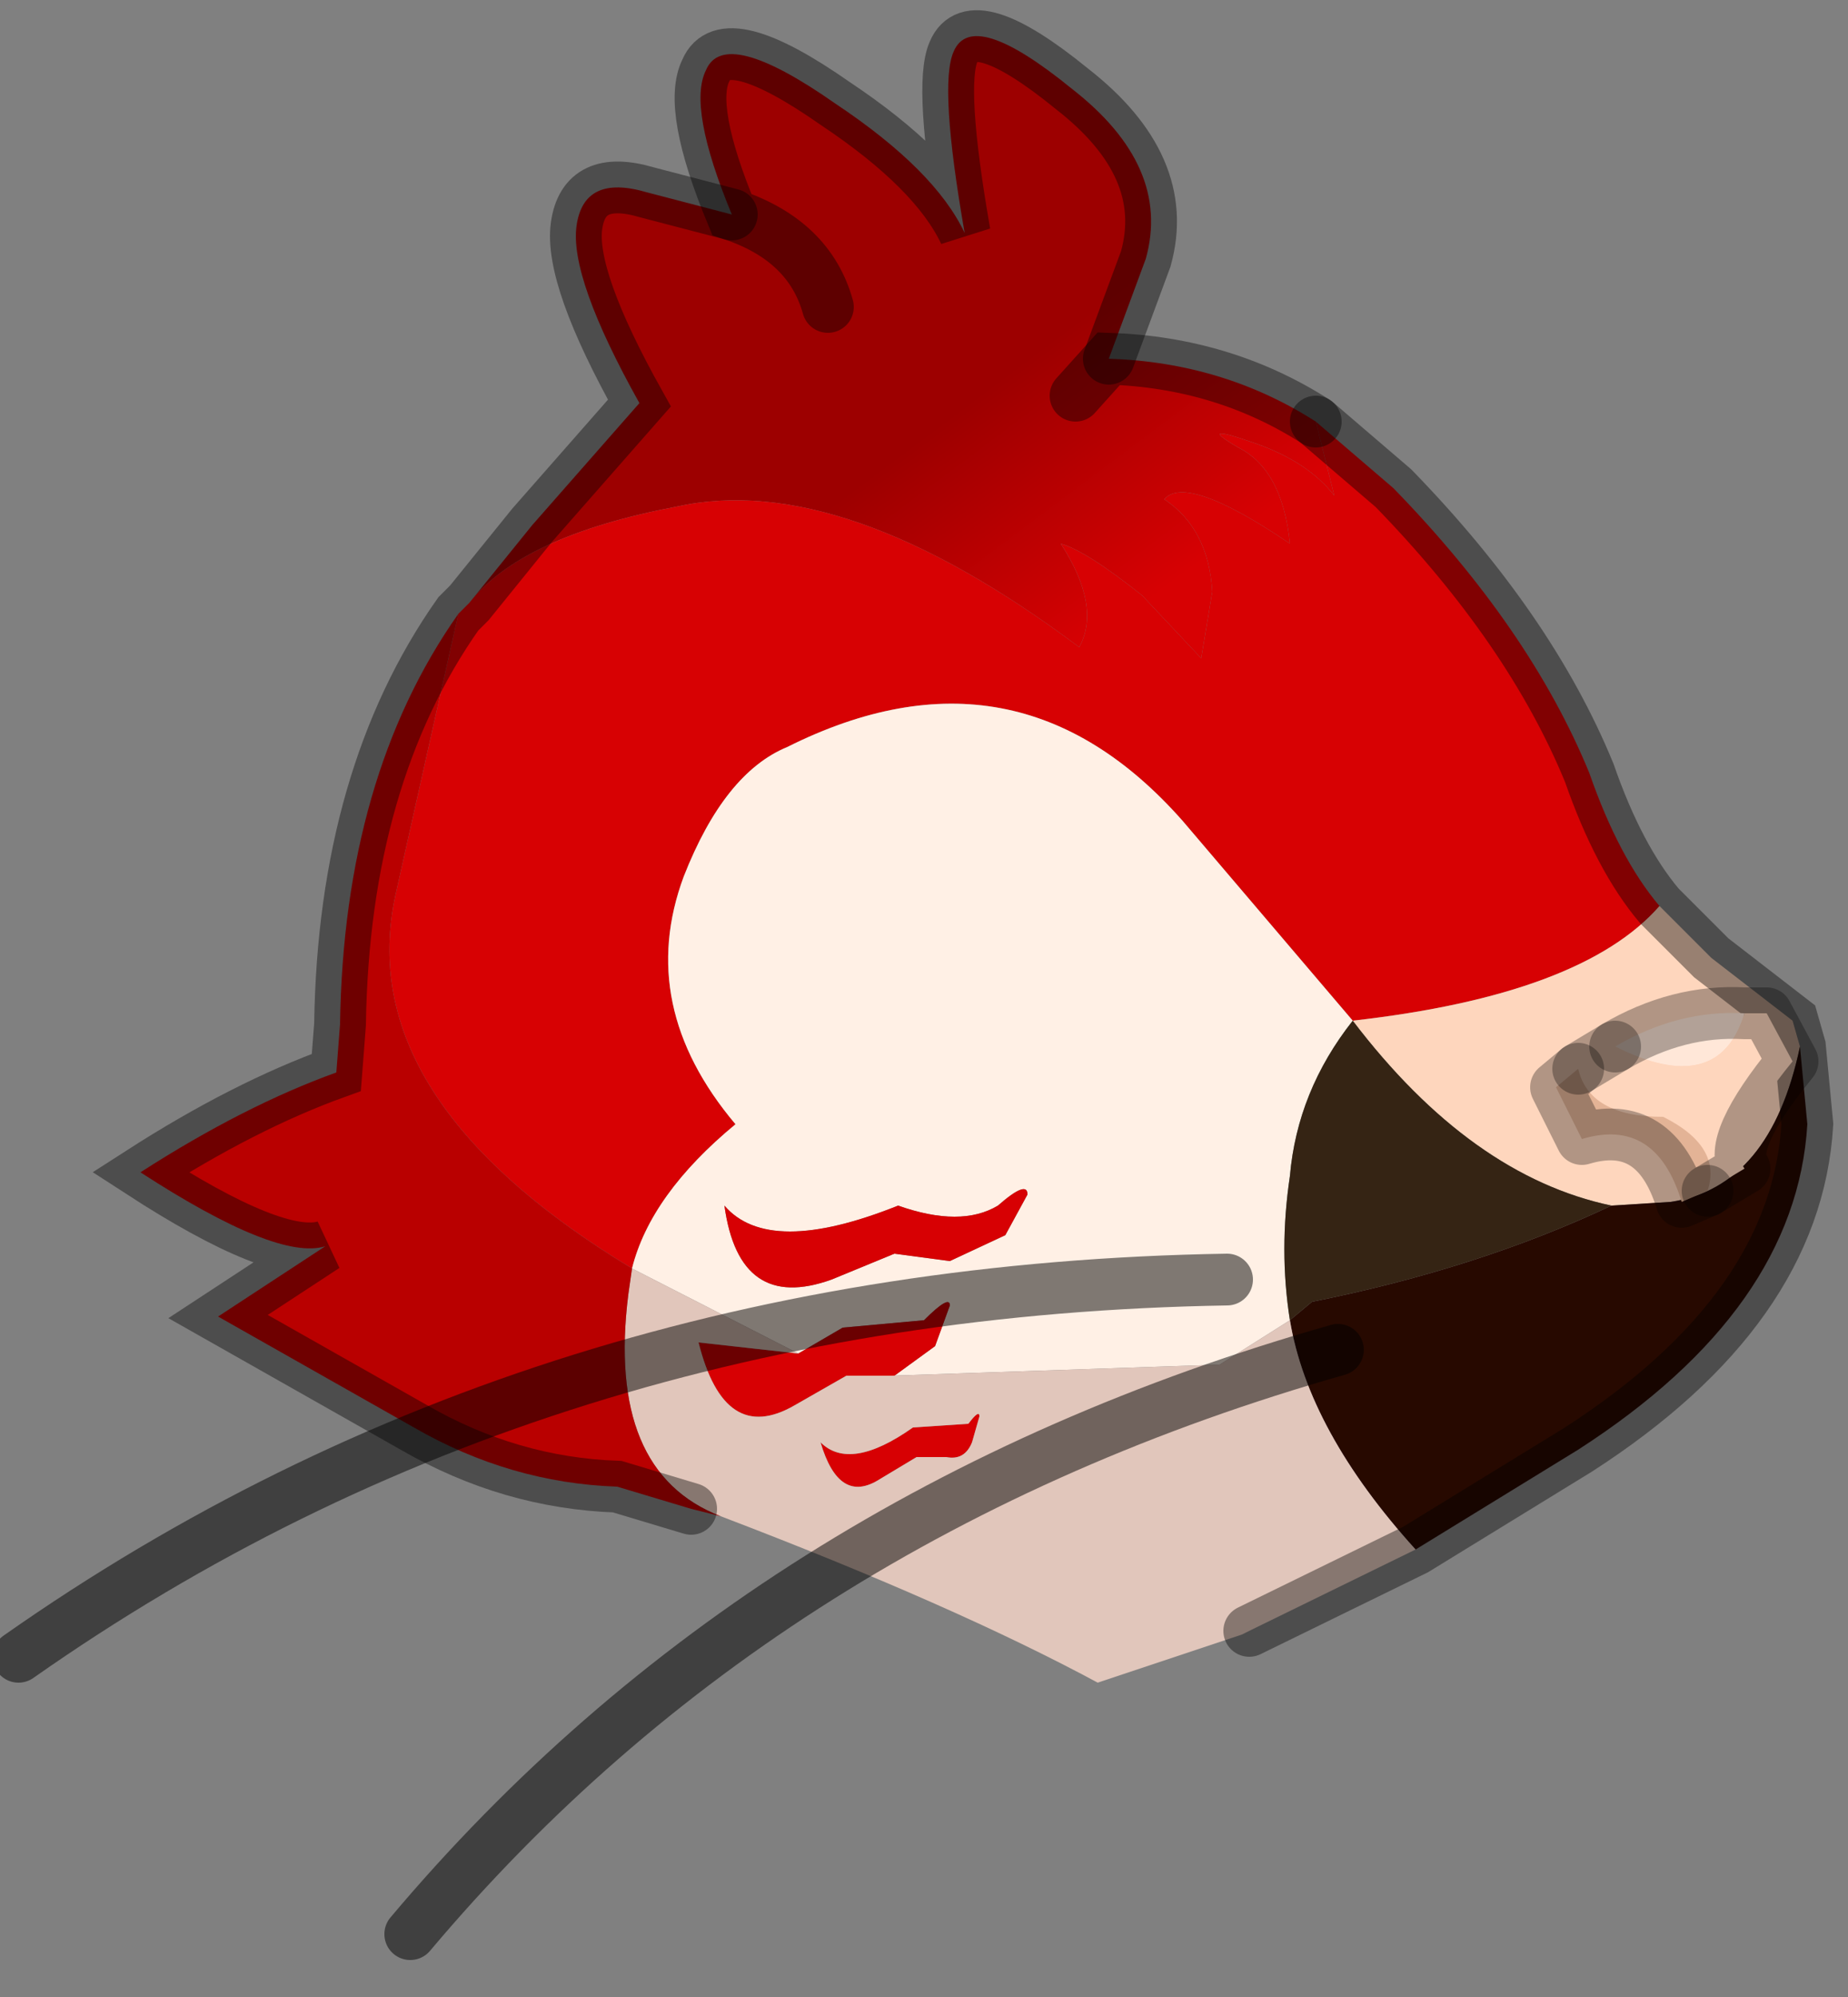 <?xml version="1.0" encoding="utf-8"?>
<svg version="1.1" id="Layer_1"
xmlns="http://www.w3.org/2000/svg"
xmlns:xlink="http://www.w3.org/1999/xlink"
width="25px" height="27px"
xml:space="preserve">
<rect width="100%" height="100%" fill="#808080" stroke="none"/>
<g id="PathID_169" transform="matrix(1, 0, 0, 1, 12.35, 14.5)">
<linearGradient
id="LinearGradID_39" gradientUnits="userSpaceOnUse" gradientTransform="matrix(0.001, 0.002, -0.004, 0.003, 1.95, -7.7)" spreadMethod ="pad" x1="-819.2" y1="0" x2="819.2" y2="0" >
<stop  offset="0" style="stop-color:#9D0000;stop-opacity:1" />
<stop  offset="1" style="stop-color:#D70103;stop-opacity:1" />
</linearGradient>
<path style="fill:url(#LinearGradID_39) " d="M5.45 -8.8L5.7 -7.8Q5.35 -8.25 4.65 -8.5Q3.8 -8.8 4.4 -8.45Q5 -8.15 5.1 -7.15Q3.7 -8.1 3.4 -7.75Q4 -7.35 4.05 -6.5L3.9 -5.6L3.1 -6.45Q2.35 -7.05 2 -7.15Q2.55 -6.3 2.25 -5.75Q-0.95 -8.15 -3.2 -7.65Q-5.3 -7.25 -6 -6.35L-5.15 -7.4L-3.7 -9.05Q-4.65 -10.75 -4.55 -11.45Q-4.45 -12.15 -3.6 -11.9L-2.45 -11.6Q-1.4 -11.25 -1.15 -10.35Q-1.4 -11.25 -2.45 -11.6Q-3.05 -13.05 -2.8 -13.55Q-2.55 -14.15 -1.05 -13.1Q0.3 -12.2 0.7 -11.35Q0.35 -13.35 0.55 -13.8Q0.8 -14.4 2.15 -13.3Q3.5 -12.25 3.15 -11L2.65 -9.65Q4.2 -9.6 5.45 -8.8M2.2 -9.15L2.65 -9.65L2.2 -9.15" />
<path style="fill:#D70103;fill-opacity:1" d="M-6.15 -6.2L-6.1 -6.25L-6 -6.35Q-5.3 -7.25 -3.2 -7.65Q-0.95 -8.15 2.25 -5.75Q2.55 -6.3 2 -7.15Q2.35 -7.05 3.1 -6.45L3.9 -5.6L4.05 -6.5Q4 -7.35 3.4 -7.75Q3.7 -8.1 5.1 -7.15Q5 -8.15 4.4 -8.45Q3.8 -8.8 4.65 -8.5Q5.35 -8.25 5.7 -7.8L5.45 -8.8L6.5 -7.9Q8.35 -6 9.15 -4.05Q9.55 -2.9 10.1 -2.25Q9.05 -1.05 5.95 -0.7L3.65 -3.4Q1.4 -5.95 -1.7 -4.4Q-2.55 -4.05 -3.1 -2.65Q-3.75 -0.9 -2.4 0.7Q-3.55 1.65 -3.8 2.65Q-7.6 0.35 -7 -2.4L-6.15 -6.2" />
<path style="fill:#FED6BD;fill-opacity:1" d="M10.25 1.75L9.45 1.8Q7.55 1.4 5.95 -0.7Q9.05 -1.05 10.1 -2.25L10.8 -1.55L11.9 -0.7L12 -0.35Q11.6 1.55 10.25 1.75" />
<path style="fill:#FFF0E5;fill-opacity:1" d="M5.1 1.4Q4.95 2.4 5.1 3.35L4.15 3.95L-0.3 4.1L-0.25 4.1L0.3 3.7L0.5 3.15Q0.5 3 0.15 3.35L-0.95 3.45L-1.55 3.8L-3.8 2.65Q-3.55 1.65 -2.4 0.7Q-3.75 -0.9 -3.1 -2.65Q-2.55 -4.05 -1.7 -4.4Q1.4 -5.95 3.65 -3.4L5.95 -0.7Q5.2 0.25 5.1 1.4M1.25 2.2L1.55 1.65Q1.55 1.45 1.15 1.8Q0.65 2.1 -0.2 1.8Q-1.95 2.5 -2.55 1.8Q-2.35 3.25 -1.1 2.8L-0.25 2.45L0.5 2.55L1.25 2.2" />
<path style="fill:#270900;fill-opacity:1" d="M5.1 3.35L5.4 3.1Q7.65 2.65 9.45 1.8L10.25 1.75Q11.6 1.55 12 -0.35L12.1 0.7Q11.95 3.2 9 5.1L6.8 6.45Q5.35 4.85 5.1 3.35" />
<path style="fill:#352414;fill-opacity:1" d="M5.1 3.35Q4.95 2.4 5.1 1.4Q5.2 0.25 5.95 -0.7Q7.55 1.4 9.45 1.8Q7.65 2.65 5.4 3.1L5.1 3.35" />
<path style="fill:#D70003;fill-opacity:1" d="M-0.9 4.1L-1.6 4.5Q-2.55 5.05 -2.9 3.65L-1.55 3.8L-0.95 3.45L0.15 3.35Q0.5 3 0.5 3.15L0.3 3.7L-0.25 4.1L-0.3 4.1L-0.9 4.1M0.5 2.55L-0.25 2.45L-1.1 2.8Q-2.35 3.25 -2.55 1.8Q-1.95 2.5 -0.2 1.8Q0.65 2.1 1.15 1.8Q1.55 1.45 1.55 1.65L1.25 2.2L0.5 2.55M0.05 5.2L-0.45 5.5Q-1 5.85 -1.25 5Q-0.85 5.4 0 4.8L0.75 4.75Q0.9 4.55 0.9 4.65L0.8 5Q0.7 5.25 0.45 5.2L0.05 5.2" />
<path style="fill:#E1C6BB;fill-opacity:1" d="M-0.3 4.1L4.15 3.95L5.1 3.35Q5.35 4.85 6.8 6.45L4.55 7.55L4.45 7.6L2.5 8.25Q0.55 7.2 -2.6 6Q-4.15 5.4 -3.85 3L-3.8 2.65L-1.55 3.8L-2.9 3.65Q-2.55 5.05 -1.6 4.5L-0.9 4.1L-0.3 4.1M0.45 5.2Q0.7 5.25 0.8 5L0.9 4.65Q0.9 4.55 0.75 4.75L0 4.8Q-0.85 5.4 -1.25 5Q-1 5.85 -0.45 5.5L0.05 5.2L0.45 5.2" />
<path style="fill:#B90000;fill-opacity:1" d="M-7 -2.4Q-7.6 0.35 -3.8 2.65L-3.85 3Q-4.15 5.4 -2.6 6L-3 5.9L-4 5.6Q-5.45 5.55 -6.75 4.8L-9.4 3.3L-7.95 2.35Q-8.6 2.55 -10.45 1.35Q-9.05 0.45 -7.8 0L-7.75 -0.65Q-7.7 -4 -6.15 -6.2L-7 -2.4" />
<path style="fill:none;stroke-width:0.7;stroke-linecap:round;stroke-linejoin:miter;stroke-miterlimit:5;stroke:#000000;stroke-opacity:0.4" d="M2.65 -9.65L3.15 -11Q3.5 -12.25 2.15 -13.3Q0.8 -14.4 0.55 -13.8Q0.35 -13.35 0.7 -11.35Q0.3 -12.2 -1.05 -13.1Q-2.55 -14.15 -2.8 -13.55Q-3.05 -13.05 -2.45 -11.6Q-1.4 -11.25 -1.15 -10.35" />
<path style="fill:none;stroke-width:0.7;stroke-linecap:round;stroke-linejoin:miter;stroke-miterlimit:5;stroke:#000000;stroke-opacity:0.4" d="M5.45 -8.8Q4.2 -9.6 2.65 -9.65L2.2 -9.15" />
<path style="fill:none;stroke-width:0.7;stroke-linecap:round;stroke-linejoin:miter;stroke-miterlimit:5;stroke:#000000;stroke-opacity:0.4" d="M5.45 -8.8L6.5 -7.9Q8.35 -6 9.15 -4.05Q9.55 -2.9 10.1 -2.25L10.8 -1.55L11.9 -0.7L12 -0.35L12.1 0.7Q11.95 3.2 9 5.1L6.8 6.45L4.55 7.55" />
<path style="fill:none;stroke-width:0.7;stroke-linecap:round;stroke-linejoin:miter;stroke-miterlimit:5;stroke:#000000;stroke-opacity:0.4" d="M-3 5.9L-4 5.6Q-5.45 5.55 -6.75 4.8L-9.4 3.3L-7.95 2.35Q-8.6 2.55 -10.45 1.35Q-9.05 0.45 -7.8 0L-7.75 -0.65Q-7.7 -4 -6.15 -6.2L-6.1 -6.25L-6 -6.35L-5.15 -7.4L-3.7 -9.05Q-4.65 -10.75 -4.55 -11.45Q-4.45 -12.15 -3.6 -11.9L-2.45 -11.6" />
</g>
<g id="PathID_170" transform="matrix(1, 0, 0, 1, 12.35, 14.5)">
<path style="fill:none;stroke-width:0.7;stroke-linecap:round;stroke-linejoin:miter;stroke-miterlimit:5;stroke:#000000;stroke-opacity:0.502" d="M4.25 2.8Q-5.05 2.95 -12.1 7.9" />
</g>
<g id="PathID_171" transform="matrix(1, 0, 0, 1, 12.35, 14.5)">
<path style="fill:none;stroke-width:0.7;stroke-linecap:round;stroke-linejoin:miter;stroke-miterlimit:5;stroke:#000000;stroke-opacity:0.502" d="M5.75 3.75Q-2 5.95 -6.8 11.65" />
</g>
<g id="PathID_172" transform="matrix(1, 0, 0, 1, 12.35, 14.5)">
<path style="fill:#FFE7D8;fill-opacity:1" d="M9.5 -0.35Q10.35 -0.85 11.25 -0.8Q10.9 0.35 9.5 -0.35" />
<path style="fill:#FED6BD;fill-opacity:1" d="M11.55 -0.8L11.9 -0.15Q11 0.95 11.25 1.3L10.75 1.6Q10.95 1 10.15 0.6Q9.15 0.6 9 -0.05L9.5 -0.35Q10.9 0.35 11.25 -0.8L11.55 -0.8" />
<path style="fill:#E3B396;fill-opacity:1" d="M10.4 1.75Q10.05 0.6 9.05 0.9L8.7 0.2L9 -0.05Q9.15 0.6 10.15 0.6Q10.95 1 10.75 1.6L10.4 1.75" />
<path style="fill:none;stroke-width:0.7;stroke-linecap:round;stroke-linejoin:round;stroke-miterlimit:3;stroke:#000000;stroke-opacity:0.302" d="M9.5 -0.35L9 -0.05" />
<path style="fill:none;stroke-width:0.7;stroke-linecap:round;stroke-linejoin:round;stroke-miterlimit:3;stroke:#000000;stroke-opacity:0.302" d="M10.75 1.6L11.25 1.3Q11 0.95 11.9 -0.15L11.55 -0.8L11.25 -0.8Q10.35 -0.85 9.5 -0.35" />
<path style="fill:none;stroke-width:0.7;stroke-linecap:round;stroke-linejoin:round;stroke-miterlimit:3;stroke:#000000;stroke-opacity:0.302" d="M9 -0.05L8.7 0.2L9.05 0.9Q10.05 0.6 10.4 1.75L10.75 1.6" />
</g>
</svg>
